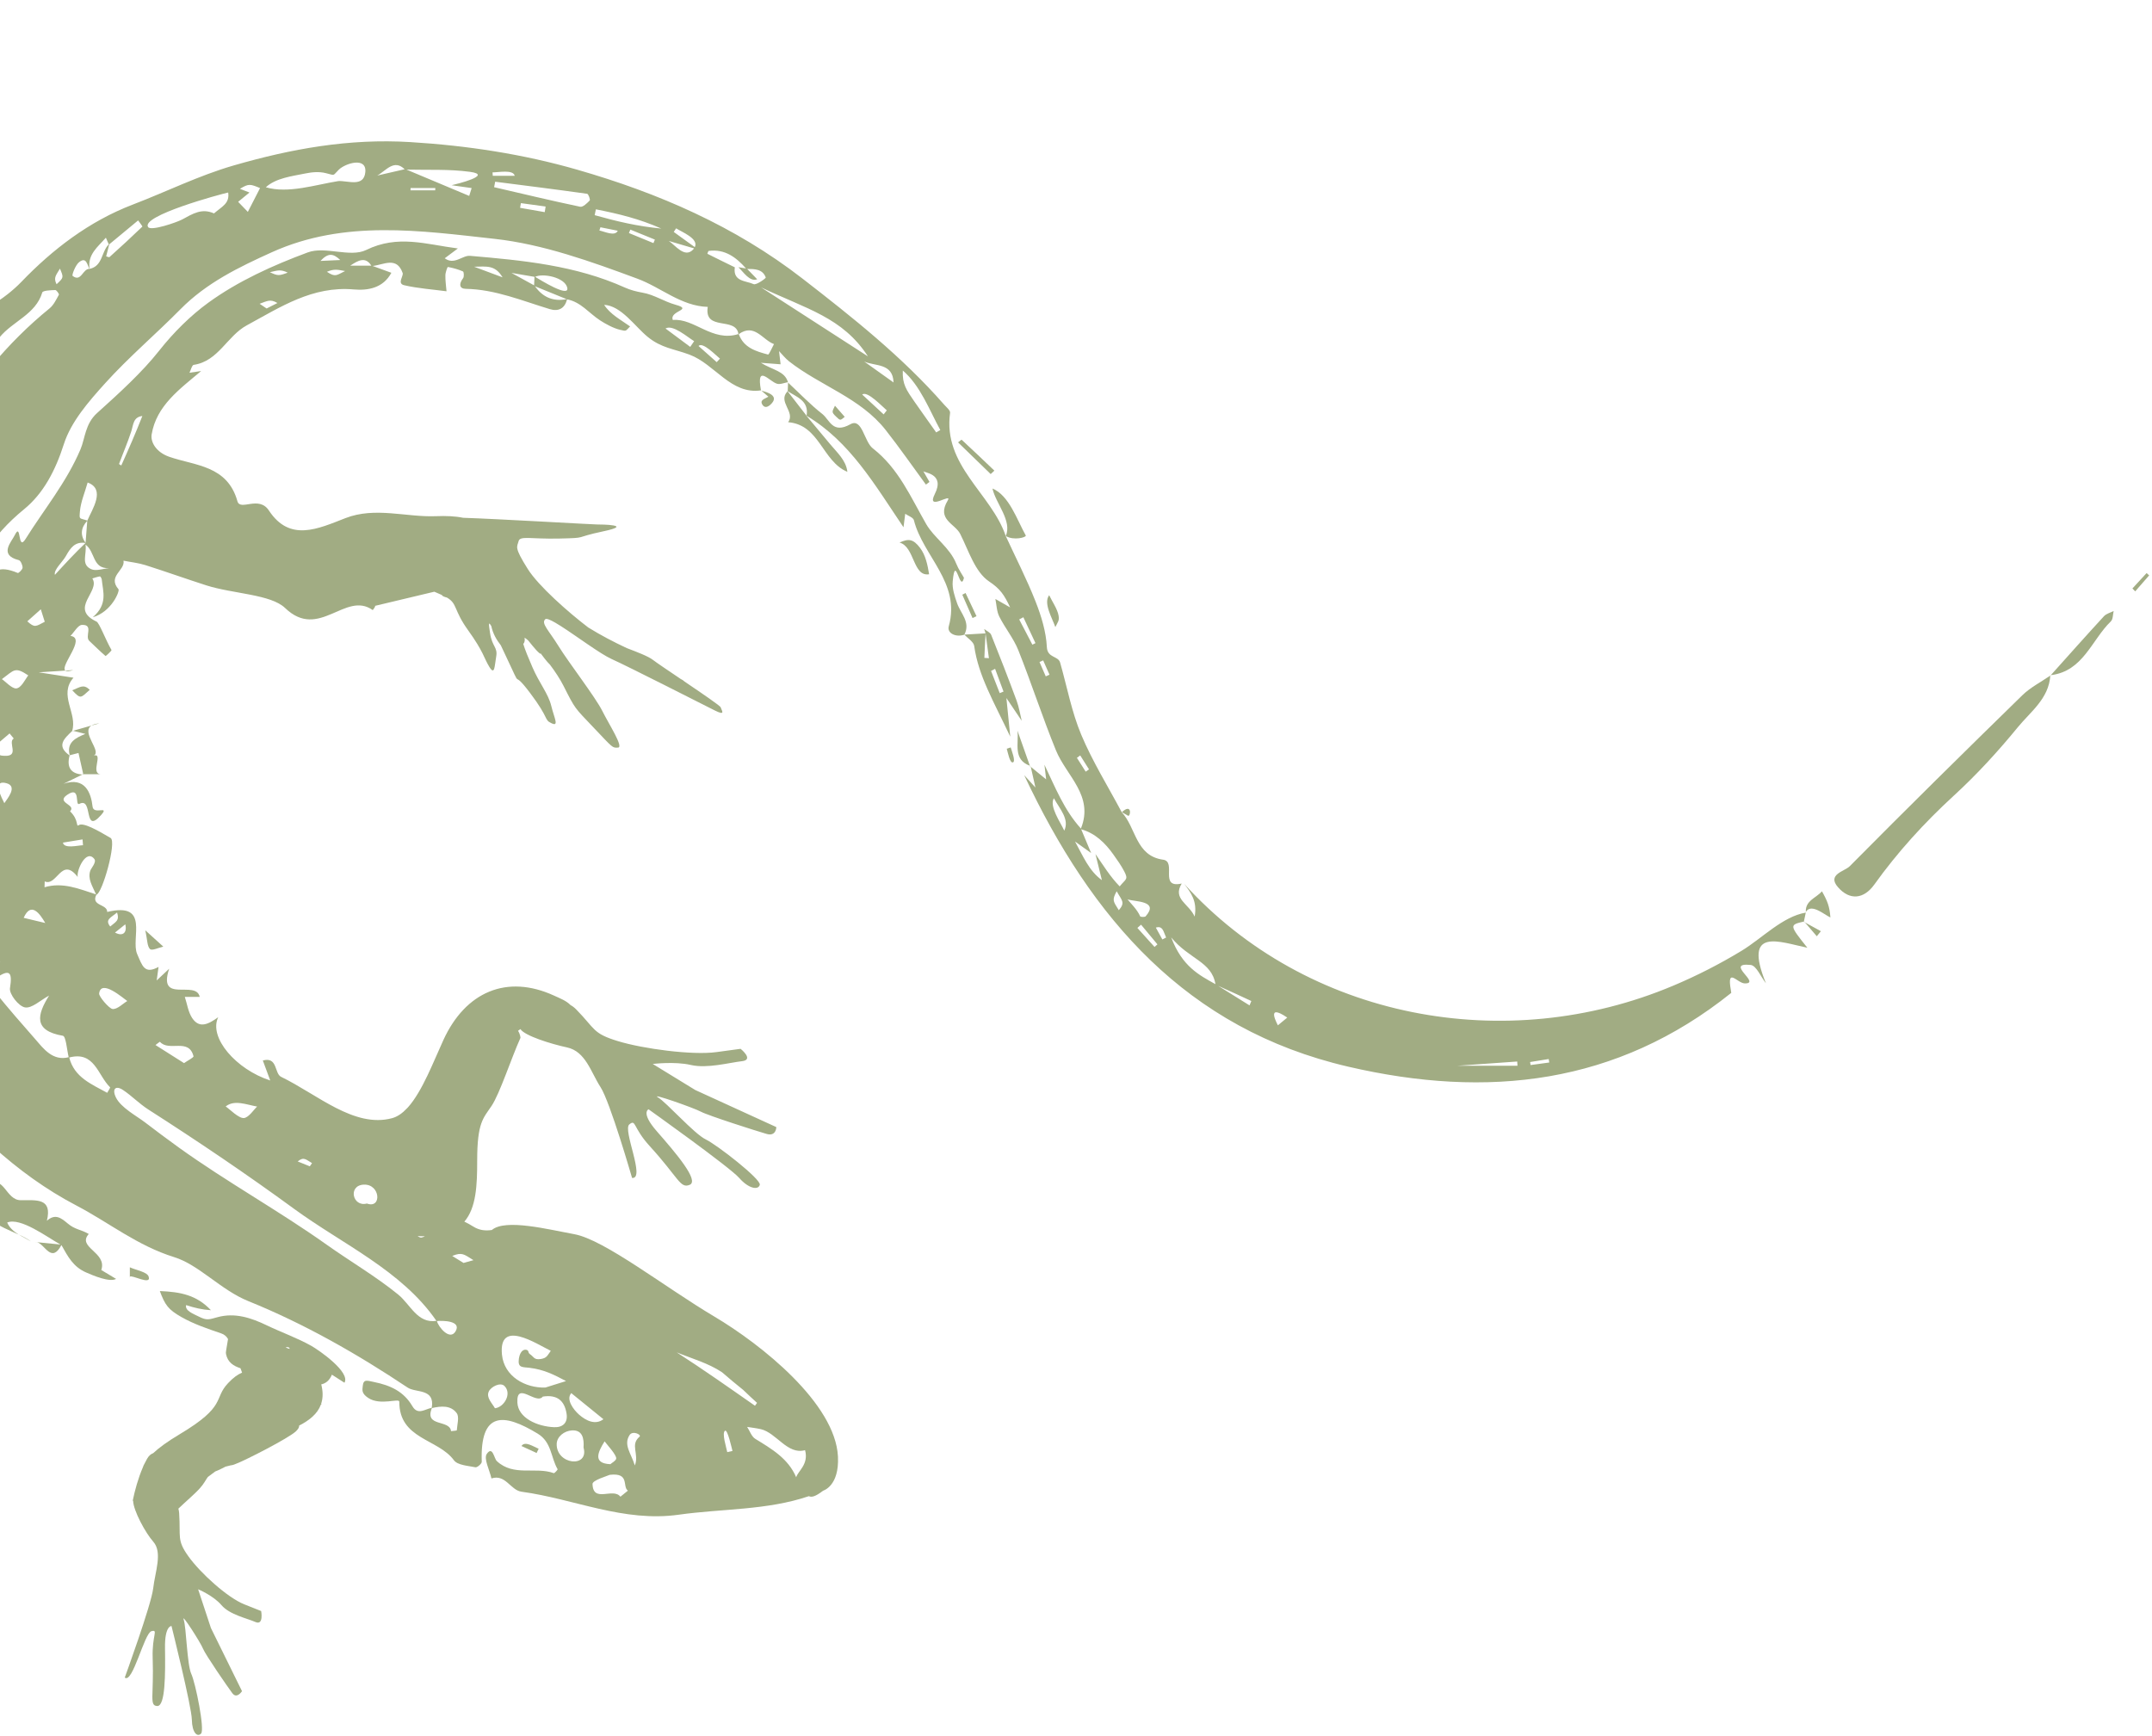 <svg width="590" height="476" viewBox="0 0 590 476" fill="none" xmlns="http://www.w3.org/2000/svg">
<g opacity="0.8">
<path d="M20.098 183.738C20.108 183.738 20.108 183.738 20.098 183.738C19.798 183.758 19.058 183.808 17.898 183.878C18.228 184.118 18.908 184.108 20.098 183.738Z" fill="#899764"/>
<path d="M282.398 210.118C282.448 210.158 282.498 210.198 282.548 210.238C282.528 210.168 282.518 210.098 282.498 210.028L282.398 210.118Z" fill="#899764"/>
<path d="M208.598 107.018C208.588 107.018 208.578 107.018 208.578 107.018C208.578 107.038 208.588 107.048 208.588 107.068L208.598 107.018Z" fill="#899764"/>
<path d="M495.058 250.158C495.058 250.178 495.048 250.208 495.048 250.228C495.068 250.228 495.088 250.218 495.108 250.218L495.058 250.158Z" fill="#899764"/>
<path d="M216.068 104.758C216.038 104.768 216.008 104.768 215.978 104.778C215.988 104.798 215.998 104.818 215.998 104.838L216.068 104.758Z" fill="#899764"/>
<path d="M494.608 252.658C494.578 252.668 494.558 252.668 494.528 252.678C494.518 252.698 494.518 252.728 494.508 252.748L494.608 252.658Z" fill="#899764"/>
<path d="M19.048 207.108C19.048 207.118 19.048 207.128 19.038 207.148C19.078 207.178 19.108 207.198 19.138 207.228L19.048 207.108Z" fill="#899764"/>
<path d="M22.568 212.388C22.668 212.398 22.748 212.418 22.848 212.418L22.748 212.298C22.678 212.328 22.628 212.358 22.568 212.388Z" fill="#899764"/>
<path d="M85.378 369.048C81.518 366.868 77.138 365.328 73.118 363.398C68.828 361.338 64.408 359.868 59.648 361.168C57.308 361.808 56.718 362.138 54.488 360.998C53.138 360.308 50.628 359.428 51.028 357.858C53.368 358.618 55.338 359.098 57.828 359.258C53.898 355.088 49.478 354.238 43.818 354.008C45.248 357.788 46.038 359.038 49.758 361.148C53.178 363.088 56.898 364.338 60.598 365.598C61.558 365.918 62.128 366.478 62.518 367.168C62.038 370.178 61.858 370.748 61.958 371.248C62.428 373.618 64.068 374.558 65.938 375.178L66.368 376.378C65.118 376.898 63.928 377.778 62.538 379.248C58.428 383.588 62.318 385.478 49.208 393.298C45.908 395.268 43.588 396.968 41.988 398.468C41.388 398.678 40.818 399.138 40.328 399.998C40.098 400.408 39.868 400.838 39.648 401.278C39.428 401.658 39.268 402.018 39.158 402.368C37.898 405.278 36.958 408.688 36.388 411.488L36.498 411.518C36.568 414.238 39.898 420.348 42.018 422.728C44.638 425.678 42.508 431.048 41.998 435.538C41.488 440.028 34.208 459.988 34.208 459.988C36.368 461.788 39.548 447.818 41.518 447.278C43.498 446.748 41.648 448.338 41.858 454.588C42.218 465.008 40.858 467.708 43.108 467.788C45.358 467.868 45.338 458.988 45.238 451.828C45.148 445.728 47.018 445.848 47.018 445.848C47.018 445.848 52.538 467.938 52.598 471.518C52.658 475.098 54.098 476.448 55.138 475.328C56.168 474.198 53.618 461.518 52.448 458.988C51.858 457.718 51.518 454.488 51.228 451.328C50.948 448.198 50.718 445.138 50.358 444.098C49.638 442.028 54.998 450.398 55.648 452.048C56.298 453.698 62.448 462.608 63.698 464.278C64.948 465.948 66.348 463.718 66.348 463.718L57.828 446.408L54.318 435.778C54.318 435.778 58.488 437.508 60.718 440.128C62.948 442.748 67.718 443.738 70.038 444.758C72.358 445.768 71.598 441.748 71.598 441.748C71.598 441.748 71.598 441.748 66.968 439.908C62.338 438.068 54.868 431.258 51.648 426.738C48.428 422.218 49.558 421.578 49.118 414.908C49.088 414.458 49.008 414.048 48.908 413.668C50.838 411.798 53.298 409.758 54.878 407.988C56.028 406.688 56.348 405.838 56.988 404.988C57.698 404.468 58.368 403.968 58.988 403.488C59.898 403.168 61.858 402.138 61.858 402.138C64.548 401.438 62.948 402.018 64.548 401.438C67.098 400.518 79.148 394.348 81.128 392.468C81.828 391.798 82.058 391.298 82.008 390.898C84.888 389.428 87.058 387.628 87.968 385.158C88.048 385.118 88.118 385.088 88.198 385.048C88.138 385.018 88.088 384.998 88.028 384.968C88.478 383.648 88.588 382.138 88.248 380.378C88.198 380.108 88.138 379.848 88.078 379.598C89.298 379.328 90.328 378.558 90.998 376.938C92.068 377.628 93.258 378.388 94.438 379.148C96.148 376.248 87.448 370.218 85.378 369.048ZM79.418 369.858C78.928 369.768 78.578 369.608 78.308 369.408C78.948 369.308 79.348 369.418 79.418 369.858Z" fill="#899764"/>
<path d="M562.128 185.128C562.128 185.168 562.118 185.208 562.118 185.248C562.148 185.228 562.168 185.218 562.198 185.198L562.128 185.128Z" fill="#899764"/>
<path d="M513.858 242.558C520.258 233.618 527.578 225.588 535.698 218.138C541.968 212.388 547.778 206.048 553.168 199.458C556.678 195.158 561.718 191.578 562.118 185.248C559.538 187.028 556.648 188.488 554.438 190.648C538.558 206.158 522.748 221.748 507.128 237.518C505.698 238.958 500.808 239.748 503.938 243.308C507.088 246.898 510.948 246.608 513.858 242.558Z" fill="#899764"/>
<path d="M216.068 104.758L215.998 104.838C216.018 104.858 216.038 104.878 216.058 104.898C216.068 104.848 216.068 104.808 216.068 104.758Z" fill="#899764"/>
<path d="M215.848 107.188C215.868 107.218 215.898 107.248 215.918 107.288C215.928 107.278 215.938 107.268 215.948 107.258C218.468 108.898 221.828 109.888 221.138 114.008C233.058 121.118 239.838 132.938 247.708 144.578C247.958 142.598 248.068 141.738 248.178 140.878C248.998 141.458 250.378 141.898 250.558 142.638C253.048 152.528 263.468 159.768 260.118 171.728C259.588 173.628 262.068 174.838 264.398 174.028V174.018C266.148 170.588 263.388 168.238 262.408 165.428C261.738 163.508 261.018 161.388 261.198 159.428C261.928 151.418 263.188 162.858 264.288 158.438C263.818 157.588 262.798 156.128 262.148 154.508C260.368 150.108 256.088 147.448 253.948 143.738C249.668 136.298 246.378 128.458 239.288 122.938C236.888 121.068 236.388 114.518 233.168 116.318C228.238 119.078 227.508 115.138 225.448 113.518C222.118 110.898 219.168 107.798 216.058 104.908C216.028 105.688 215.998 106.458 215.968 107.238L215.848 107.188Z" fill="#899764"/>
<path d="M24.338 338.358C22.228 337.118 20.578 337.188 18.548 335.468C16.638 333.848 15.108 332.768 12.858 334.718C14.378 328.438 10.028 329.118 5.668 329.098C1.558 329.078 1.048 321.938 -3.172 324.938C-6.802 334.288 -0.312 336.008 5.148 338.528C3.808 337.698 2.628 336.728 1.968 335.218C5.628 333.708 12.938 339.248 16.568 341.248C14.428 341.038 12.288 340.828 10.148 340.618C12.348 341.178 14.078 346.538 16.838 341.398C16.838 341.398 16.848 341.398 16.848 341.408C18.648 344.618 20.078 347.358 23.588 348.898C25.498 349.738 30.048 351.678 31.828 350.678C29.898 349.518 27.968 348.358 27.768 348.238C29.458 343.358 21.008 342.068 24.338 338.358Z" fill="#899764"/>
<path d="M5.138 338.518C6.208 339.178 7.378 339.738 8.488 340.398C7.508 339.678 6.348 339.078 5.138 338.518Z" fill="#899764"/>
<path d="M267.088 177.118C268.258 185.388 272.458 192.378 276.978 201.998C276.498 197.168 276.258 194.788 275.918 191.398C277.748 194.118 278.928 195.878 280.118 197.638C279.668 195.808 279.378 193.908 278.728 192.148C276.488 186.088 274.158 180.068 271.748 174.078C271.478 173.398 270.488 172.998 269.828 172.468C269.948 172.868 270.078 173.268 270.198 173.668C268.268 173.778 266.328 173.898 264.398 174.008V174.018C265.338 175.048 266.928 175.978 267.088 177.118ZM272.818 183.388C273.588 185.468 274.358 187.548 275.128 189.628C274.778 189.768 274.438 189.918 274.088 190.058C273.298 188.028 272.508 185.998 271.708 183.968C272.088 183.778 272.458 183.588 272.818 183.388ZM270.208 173.708C270.518 175.968 270.818 178.218 271.128 180.478C270.698 180.448 269.878 180.408 269.878 180.388C269.948 178.158 270.088 175.938 270.208 173.708Z" fill="#899764"/>
<path d="M562.138 185.138C562.128 185.128 562.188 185.198 562.188 185.198C562.208 185.168 562.238 185.148 562.258 185.118C562.218 185.118 562.178 185.128 562.138 185.138Z" fill="#899764"/>
<path d="M578.728 170.368C579.328 169.788 579.258 168.498 579.488 167.538C578.588 167.998 577.478 168.268 576.828 168.968C571.918 174.308 567.098 179.728 562.258 185.128C571.158 184.048 573.428 175.488 578.728 170.368Z" fill="#899764"/>
<path d="M215.928 107.288C213.108 110.148 218.128 112.918 216.088 115.768C224.738 116.488 225.398 126.458 232.318 129.388C231.978 126.248 229.558 124.158 227.558 121.748C225.388 119.128 223.198 116.528 221.018 113.908L221.158 114.018C221.158 114.008 221.158 114.008 221.158 113.998C221.148 113.988 221.138 113.978 221.118 113.978C219.378 111.748 217.658 109.518 215.928 107.288Z" fill="#899764"/>
<path d="M20.008 200.408C19.948 200.398 19.888 200.378 19.838 200.368C19.808 200.398 19.778 200.428 19.738 200.458C19.738 200.468 19.738 200.478 19.728 200.488C19.818 200.458 19.918 200.428 20.008 200.408Z" fill="#899764"/>
<path d="M25.068 198.958C25.798 198.748 26.518 198.548 27.248 198.338C26.238 198.438 25.538 198.658 25.068 198.958Z" fill="#899764"/>
<path d="M22.848 212.418C22.838 212.378 22.828 212.338 22.818 212.298C22.788 212.298 22.768 212.298 22.738 212.298L22.848 212.418Z" fill="#899764"/>
<path d="M19.118 207.088C19.098 207.098 19.078 207.098 19.048 207.108L19.148 207.228C19.128 207.178 19.128 207.138 19.118 207.088Z" fill="#899764"/>
<path d="M19.118 207.088C19.918 206.878 20.718 206.678 21.518 206.468C21.958 208.408 22.388 210.348 22.828 212.288C24.408 212.288 25.988 212.288 27.568 212.288C24.718 212.098 28.398 206.388 25.738 207.178C27.938 205.978 22.138 200.828 25.078 198.948C23.388 199.428 21.708 199.908 20.018 200.388C21.028 200.638 22.058 200.898 23.408 201.238C20.728 202.308 18.178 203.598 19.118 207.088Z" fill="#899764"/>
<path d="M281.238 146.848C278.828 142.548 276.678 135.858 272.098 133.948C272.968 138.028 277.558 142.768 275.748 146.978C277.948 148.278 281.348 147.358 281.238 146.848Z" fill="#899764"/>
<path d="M246.618 148.768C250.808 149.898 250.248 158.218 254.728 157.458C254.318 154.978 253.798 152.258 252.228 150.208C250.398 147.808 249.138 147.618 246.618 148.768Z" fill="#899764"/>
<path d="M495.048 250.138C495.058 250.158 495.108 250.218 495.108 250.218C495.098 250.158 495.108 250.118 495.098 250.058C495.088 250.088 495.068 250.108 495.048 250.138Z" fill="#899764"/>
<path d="M501.828 251.568C501.628 248.568 500.988 247.008 499.508 244.388C497.968 246.218 494.908 246.908 495.098 250.048C496.568 247.608 500.018 250.728 501.828 251.568Z" fill="#899764"/>
<path d="M40.748 350.028C40.318 348.758 37.398 348.318 35.598 347.498C35.598 348.478 35.598 349.458 35.598 350.078C36.078 349.418 41.608 352.598 40.748 350.028Z" fill="#899764"/>
<path d="M35.598 350.378C35.598 350.288 35.598 350.188 35.598 350.078C35.558 350.138 35.538 350.228 35.598 350.378Z" fill="#899764"/>
<path d="M272.618 129.048C269.638 126.208 266.668 123.368 263.648 120.578C263.588 120.528 262.998 121.048 262.658 121.298C265.638 124.198 268.628 127.088 271.608 129.988C271.948 129.668 272.288 129.358 272.618 129.048Z" fill="#899764"/>
<path d="M282.348 209.968C281.208 206.758 280.078 203.548 278.948 200.338C279.368 203.838 277.628 208.248 282.348 209.968Z" fill="#899764"/>
<path d="M282.398 210.128L282.508 210.038C282.448 210.018 282.398 209.988 282.348 209.968C282.358 210.018 282.378 210.078 282.398 210.128Z" fill="#899764"/>
<path d="M290.228 168.818C289.938 167.028 288.428 164.878 287.648 163.208C285.978 165.368 288.498 169.508 289.338 171.948C290.038 170.488 290.458 170.228 290.228 168.818Z" fill="#899764"/>
<path d="M44.768 259.558C43.398 258.318 42.028 257.078 39.828 255.088C40.438 257.788 40.338 259.528 41.148 260.248C41.708 260.748 43.518 259.838 44.768 259.558Z" fill="#899764"/>
<path d="M10.148 340.608C9.998 340.568 9.848 340.558 9.698 340.568C9.848 340.578 9.998 340.598 10.148 340.608Z" fill="#899764"/>
<path d="M148.218 179.318C148.238 179.298 148.268 179.288 148.298 179.278C148.288 179.268 148.278 179.258 148.278 179.248C148.258 179.268 148.218 179.318 148.218 179.318Z" fill="#899764"/>
<path d="M19.808 189.278C22.198 191.818 22.098 191.378 24.608 189.148C22.868 187.478 22.018 188.418 19.808 189.278Z" fill="#899764"/>
<path d="M209.088 111.068C209.718 111.958 210.588 111.548 211.248 110.938C213.808 108.558 210.498 107.588 208.748 107.118C209.398 107.658 210.038 108.218 210.668 108.778C209.808 109.328 208.088 109.648 209.088 111.068Z" fill="#899764"/>
<path d="M208.618 107.008C208.598 107.028 208.588 107.078 208.588 107.078C208.638 107.088 208.698 107.108 208.748 107.118C208.698 107.078 208.658 107.038 208.618 107.008Z" fill="#899764"/>
<path d="M266.628 169.458C266.988 169.288 267.358 169.118 267.718 168.948C266.718 166.828 265.718 164.708 264.718 162.598C264.418 162.758 264.128 162.908 263.828 163.068C264.768 165.198 265.698 167.328 266.628 169.458Z" fill="#899764"/>
<path d="M147.678 397.238C146.218 396.668 143.938 395.028 142.968 396.498C144.348 397.138 145.738 397.778 147.118 398.418C147.308 398.028 147.498 397.638 147.678 397.238Z" fill="#899764"/>
<path d="M229.198 114.218C230.408 115.378 230.358 115.328 231.588 114.298C230.808 113.408 230.038 112.518 228.918 111.248C228.168 112.868 227.858 112.938 229.198 114.218Z" fill="#899764"/>
<path d="M494.608 252.658L494.508 252.748C494.628 252.808 494.738 252.878 494.858 252.938C494.768 252.848 494.688 252.748 494.608 252.658Z" fill="#899764"/>
<path d="M499.218 255.338C497.768 254.538 496.308 253.738 494.858 252.938C495.938 254.198 497.018 255.458 498.098 256.718C498.468 256.258 498.838 255.798 499.218 255.338Z" fill="#899764"/>
<path d="M589.218 157.768C588.988 157.558 588.748 157.348 588.518 157.138C587.218 158.548 585.928 159.948 584.628 161.358C584.888 161.618 585.138 161.888 585.398 162.148C586.678 160.678 587.948 159.218 589.218 157.768Z" fill="#899764"/>
<path d="M276.018 205.308C276.268 206.098 276.838 209.308 277.698 209.048C278.558 208.788 277.308 205.728 277.098 204.938C276.738 205.058 276.378 205.188 276.018 205.308Z" fill="#899764"/>
<path d="M307.578 222.708C308.328 223.138 309.038 223.538 309.318 223.698C310.028 223.768 310.338 220.128 307.578 222.708Z" fill="#899764"/>
<path d="M309.318 223.708C309.508 223.808 309.478 223.788 309.318 223.708V223.708Z" fill="#899764"/>
<path d="M-142.222 36.118C-127.542 50.428 -87.262 59.438 -86.132 63.228C-85.002 67.008 -94.792 65.868 -100.442 66.988C-106.092 68.118 -119.262 68.868 -119.262 68.868C-115.512 74.968 -86.572 70.928 -80.112 71.128C-69.882 71.438 -65.392 82.278 -67.312 91.458C-69.012 99.598 -79.732 115.548 -69.572 118.938C-68.812 119.188 -67.972 119.428 -67.062 119.648C-66.972 120.628 -66.402 121.278 -64.442 121.728C-61.182 122.478 -57.832 122.718 -54.512 122.998C-52.402 123.178 -48.932 122.748 -47.142 124.028C-44.362 126.018 -46.702 131.218 -42.912 132.218C-43.172 132.548 -43.442 132.878 -43.702 133.218C-44.982 131.498 -46.952 128.408 -48.132 127.348C-55.872 137.428 -64.212 148.008 -66.892 160.768C-67.542 163.858 -67.742 166.118 -69.172 168.958C-69.982 170.568 -70.632 171.828 -69.352 173.338C-68.472 174.368 -66.212 174.318 -66.742 176.228C-67.362 178.468 -71.372 177.148 -72.962 177.148C-71.772 177.908 -67.682 179.568 -68.572 181.688C-69.022 182.758 -72.482 182.238 -73.682 183.658C-77.172 187.798 -76.402 193.828 -75.302 198.988C-78.862 202.378 -77.152 204.728 -76.752 206.738C-76.572 207.688 -74.422 208.258 -73.172 208.998C-70.942 204.958 -78.762 204.598 -75.252 199.198C-75.012 200.298 -74.762 201.368 -74.532 202.358C-72.452 200.828 -69.572 199.588 -70.112 195.968C-63.942 197.308 -71.272 208.188 -72.652 211.118L-72.682 211.128C-72.682 211.138 -72.672 211.148 -72.672 211.168C-72.672 211.168 -72.672 211.168 -72.672 211.158C-71.882 212.448 -71.092 213.738 -70.302 215.018C-76.222 216.018 -73.682 219.948 -73.402 223.378C-72.962 228.738 -76.262 234.878 -69.892 238.838C-71.002 248.968 -62.812 256.098 -61.292 265.388C-61.292 265.388 -61.292 265.378 -61.282 265.378C-61.042 270.548 -58.932 275.248 -56.202 279.568C-54.172 282.788 -51.032 289.338 -47.432 290.548C-47.182 286.338 -49.102 283.168 -52.792 281.158C-49.652 279.218 -48.632 281.108 -47.212 283.568C-46.062 285.558 -44.242 287.268 -43.342 289.388C-42.352 291.728 -43.322 293.738 -42.952 296.048C-42.512 298.768 -40.062 301.288 -38.312 303.248C-34.032 308.028 -29.552 312.708 -25.082 317.308C-20.292 322.248 -14.722 327.798 -7.942 329.668C-9.142 325.968 -11.772 324.968 -14.832 322.678C-17.882 320.398 -20.382 317.568 -23.072 314.888C-19.282 311.648 -19.142 317.348 -16.722 317.488C-15.152 314.368 -12.542 312.088 -15.132 307.448C-17.402 303.388 -18.052 308.678 -20.402 307.178C-24.002 304.878 -23.272 301.538 -24.942 299.008C-24.932 299.008 -24.922 299.018 -24.912 299.018C-25.072 295.028 -26.972 293.088 -31.102 293.788C-28.602 286.728 -35.662 285.678 -38.612 282.088C-39.182 281.398 -40.542 282.398 -39.302 283.278C-35.502 285.998 -33.152 289.708 -31.362 293.878C-37.132 292.178 -39.762 286.738 -42.422 282.528C-47.682 274.208 -51.302 264.838 -55.432 255.818C-56.692 253.058 -57.282 249.998 -58.352 247.138C-60.072 242.528 -59.732 240.238 -54.382 243.038C-55.502 241.508 -57.172 240.088 -57.512 238.408C-59.242 229.908 -60.582 221.338 -62.072 212.788C-62.062 212.788 -62.052 212.788 -62.042 212.788C-62.052 212.788 -62.062 212.778 -62.072 212.778C-61.872 212.378 -61.682 211.978 -61.482 211.578C-67.462 208.678 -60.392 205.648 -61.462 202.698L-61.362 202.818C-61.352 202.808 -61.342 202.798 -61.322 202.788C-61.342 202.778 -61.362 202.758 -61.382 202.748C-61.952 200.838 -62.522 198.938 -63.092 197.028C-55.472 200.528 -60.452 187.958 -55.622 185.898C-55.762 184.558 -56.042 181.828 -56.322 179.088C-54.922 179.868 -53.722 184.258 -52.632 181.518C-51.642 179.038 -54.382 177.888 -56.002 176.948V176.938C-52.762 175.768 -53.492 173.358 -53.662 170.658C-53.872 167.458 -53.082 164.188 -52.732 160.948C-49.592 162.778 -52.882 165.268 -52.072 167.318C-51.732 168.188 -51.152 168.968 -49.432 171.958C-52.082 163.598 -45.942 160.818 -44.742 155.988C-44.742 155.968 -44.732 155.948 -44.732 155.918C-42.212 156.898 -42.112 154.768 -41.382 153.298C-40.972 152.478 -40.222 151.818 -39.632 151.088C-39.362 152.068 -38.652 153.188 -38.902 154.008C-41.722 163.098 -48.742 170.318 -49.552 180.528C-50.182 188.528 -55.332 196.688 -54.282 204.188C-52.162 219.258 -53.682 234.468 -48.892 249.648C-42.682 269.338 -32.692 285.598 -18.052 299.508C-12.762 304.528 -7.382 309.448 -1.972 314.348C5.018 320.668 12.578 326.178 20.968 330.568C29.898 335.238 37.608 341.558 47.818 344.728C54.538 346.818 60.588 353.738 68.038 356.748C83.508 363.008 97.938 371.248 111.768 380.478C114.018 381.978 119.308 380.648 118.368 386.028C116.568 386.338 114.568 388.138 113.078 385.608C110.678 381.498 107.008 379.848 102.488 378.938C100.688 378.578 99.628 378.038 99.448 380.098C99.368 381.088 99.018 382.018 100.948 383.308C104.258 385.518 109.488 383.278 109.478 384.348C109.418 394.648 120.128 394.498 124.438 400.388C125.448 401.768 128.288 401.908 130.348 402.328C130.828 402.428 132.098 401.338 132.078 400.828C131.598 386.988 137.978 387.368 147.438 393.118C151.268 395.448 150.998 399.658 152.878 402.858C152.948 402.978 152.028 404.008 151.818 403.938C146.808 402.108 140.838 404.948 136.208 400.628C135.458 399.928 135.078 396.368 133.468 398.648C132.548 399.948 134.228 403.078 134.738 405.388C138.598 404.128 139.958 408.618 142.988 409.028C157.368 410.978 170.948 417.478 186.118 415.328C198.018 413.648 210.248 414.158 221.768 410.248C222.528 410.638 223.598 410.338 225.688 408.738C225.688 408.738 230.128 407.508 229.738 399.408C229.018 384.798 208.718 368.648 195.858 361.008C182.308 352.968 165.738 339.928 157.458 338.418C150.278 337.108 138.568 334.108 134.848 337.268C133.158 337.508 131.448 337.408 129.698 336.288C128.928 335.798 128.128 335.378 127.308 334.978C130.578 331.168 130.828 324.978 130.828 318.188C130.828 307.738 132.518 306.608 134.778 303.228C137.038 299.838 140.138 290.238 142.688 284.588C142.688 284.588 142.708 283.718 142.028 282.648C142.238 282.478 142.458 282.318 142.688 282.178C143.798 283.998 151.138 286.278 155.448 287.198C160.578 288.308 161.988 293.998 164.638 298.078C167.288 302.158 173.288 322.988 173.288 322.988C177.048 323.368 170.648 309.808 172.538 308.308C174.418 306.798 173.438 309.138 178.188 314.328C186.098 322.988 186.468 325.998 189.108 324.868C191.748 323.738 185.348 316.208 180.068 310.188C175.578 305.058 177.808 304.168 177.808 304.168C177.808 304.168 200.018 319.978 202.658 322.988C205.298 325.998 207.928 326.378 208.308 324.868C208.688 323.358 196.638 313.948 193.488 312.428C191.908 311.668 189.188 309.108 186.588 306.568C184.008 304.058 181.548 301.578 180.388 300.898C178.068 299.518 190.238 303.778 192.168 304.828C194.098 305.878 207.558 310.178 210.198 310.928C212.838 311.678 212.838 309.048 212.838 309.048L190.628 298.888L178.958 291.738C178.958 291.738 184.978 290.988 189.418 292.018C193.848 293.058 200.038 291.358 203.428 290.978C206.818 290.598 203.048 287.588 203.048 287.588C203.048 287.588 203.048 287.588 196.408 288.488C189.768 289.388 176.318 287.588 169.378 285.468C162.438 283.348 163.278 282.198 157.968 276.778C157.468 276.268 156.948 275.878 156.408 275.588C155.298 274.408 153.388 273.678 151.948 273.018C138.878 267.008 127.588 272.068 121.588 285.118C118.848 291.068 115.808 299.208 111.848 303.628C111.758 303.718 111.678 303.808 111.598 303.888C110.338 305.228 108.988 306.198 107.518 306.598C97.108 309.408 87.028 300.088 77.068 295.268C75.188 294.358 76.168 289.668 72.058 290.788C72.758 292.668 73.448 294.548 74.088 296.268C64.708 293.248 57.128 284.458 59.828 278.918C57.268 280.738 54.698 282.218 52.668 279.118C51.588 277.468 51.308 275.288 50.668 273.348C51.998 273.348 53.338 273.348 54.758 273.348C53.748 268.568 43.158 275.388 46.378 265.628C44.888 267.028 43.928 267.928 42.958 268.838C43.118 267.648 43.288 266.458 43.468 265.128C39.568 267.258 39.018 264.788 37.618 261.628C35.728 257.358 41.288 247.218 29.388 250.058C29.448 247.838 24.848 248.468 26.418 245.328C26.418 245.328 26.418 245.328 26.418 245.338C28.048 245.008 32.058 230.788 30.318 229.768C26.848 227.718 22.708 225.348 21.538 226.298C20.758 226.738 21.678 224.848 19.208 222.468C21.038 220.598 15.218 220.148 18.398 217.958C22.278 215.288 20.418 221.118 21.768 220.418C25.618 218.428 22.768 229.088 27.718 223.478C30.168 220.698 25.648 223.558 25.378 221.168C24.968 217.398 23.318 212.938 17.418 214.908C19.148 214.068 20.878 213.218 22.598 212.378C19.318 212.138 18.258 210.308 19.078 207.138C15.318 204.508 17.648 202.488 19.778 200.448C21.318 195.648 15.948 190.548 20.148 185.828C18.428 185.558 16.438 185.248 10.598 184.348C13.848 184.138 16.298 183.978 17.938 183.878C16.278 182.668 23.788 174.928 19.318 174.368C20.368 173.308 21.378 171.388 22.468 171.348C25.788 171.228 23.148 174.498 24.488 175.738C25.978 177.118 27.398 178.578 28.948 179.888C28.998 179.928 30.678 178.408 30.568 178.228C29.018 175.598 27.248 170.818 26.478 170.448C18.778 166.818 27.638 162.178 25.318 158.608C26.008 158.408 26.698 158.148 27.398 158.048C27.528 158.028 27.868 158.578 27.898 158.888C28.218 162.198 29.638 165.648 25.428 169.258C30.658 167.738 32.878 162.018 32.488 161.568C29.388 157.988 34.378 156.378 33.858 153.738C35.868 154.138 37.928 154.348 39.868 154.958C45.448 156.728 50.968 158.708 56.538 160.498C63.848 162.838 74.248 162.938 78.168 166.718C87.478 175.688 94.688 161.928 102.198 167.288C102.428 166.898 102.908 166.458 102.848 166.118L119.078 162.248C119.628 162.468 120.298 162.758 121.118 163.138C121.338 163.528 121.938 163.698 122.528 163.848C125.468 165.568 124.278 167.168 128.318 172.788C132.648 178.808 132.648 180.408 134.158 182.858C135.668 185.308 135.568 182.668 136.038 180.038C136.508 177.408 134.908 177.398 134.348 173.548C134.018 171.308 133.818 170.158 134.698 171.678C135.128 173.698 136.088 175.398 137.308 176.948C137.718 177.808 138.168 178.768 138.678 179.858C143.758 190.678 139.718 182.588 145.268 189.928C150.818 197.268 149.028 197.268 151.198 198.308C153.358 199.348 151.948 196.898 151.138 193.558C150.328 190.218 147.898 187.388 146.018 183.058C144.898 180.488 143.918 178.118 143.458 176.558C143.868 176.158 143.928 175.548 143.818 174.848C144.068 174.998 144.408 175.258 144.808 175.608C146.448 177.658 147.858 179.328 148.298 179.288L148.178 179.058C148.248 179.128 148.308 179.208 148.378 179.288C148.368 179.298 148.358 179.298 148.348 179.308C148.708 179.748 149.728 181.238 150.788 182.268C152.178 184.108 153.498 186.108 154.488 188.048C157.778 194.538 157.408 193.888 162.768 199.528C168.128 205.168 167.848 205.078 169.448 204.988C171.048 204.898 166.998 198.678 165.118 194.918C163.238 191.158 155.898 181.648 153.168 177.228C150.438 172.808 148.278 170.918 149.498 169.788C149.808 169.508 150.828 169.928 152.248 170.748C152.738 171.068 153.238 171.368 153.738 171.658C158.098 174.438 164.588 179.318 167.668 180.698C172.278 182.768 192.798 193.218 195.968 194.808C199.138 196.398 197.788 194.728 197.598 193.968C197.498 193.548 192.528 190.168 187.728 186.918C187.368 186.598 186.998 186.328 186.648 186.188C183.208 183.868 180.038 181.738 179.058 180.978C177.698 179.928 174.808 178.848 171.838 177.708C168.178 175.998 164.628 174.138 161.268 172.048C155.818 167.898 147.658 160.708 144.708 156.038C140.848 149.918 141.788 150.018 142.168 148.418C142.548 146.818 145.458 147.858 153.458 147.668C161.458 147.478 156.938 147.478 165.408 145.688C173.878 143.898 164.938 143.808 163.618 143.808C162.428 143.808 136.338 142.278 126.968 141.978C124.868 141.538 122.388 141.418 119.458 141.538C111.358 141.858 102.848 138.898 94.688 142.078C87.138 145.018 79.448 148.678 73.728 139.988C70.948 135.758 65.878 140.238 65.088 137.428C62.318 127.558 53.418 127.708 46.388 125.248C42.808 123.998 41.228 121.218 41.578 119.118C42.888 111.228 49.258 106.708 55.148 101.738C53.878 101.928 52.908 102.068 51.948 102.208C52.328 101.458 52.618 100.118 53.098 100.048C59.898 99.038 62.228 92.148 67.678 89.198C76.948 84.168 85.678 78.358 97.028 79.368C100.888 79.708 105.068 78.978 107.298 74.798C105.588 74.178 103.878 73.548 102.168 72.928C105.178 72.608 108.768 70.238 110.398 74.868C110.678 75.668 108.798 77.738 110.808 78.208C114.598 79.088 118.538 79.348 122.418 79.868C122.298 78.408 122.078 76.938 122.108 75.478C122.118 74.678 122.678 73.188 122.768 73.198C124.188 73.468 125.608 73.838 126.928 74.428C127.188 74.538 127.278 75.868 126.968 76.278C125.778 77.828 125.888 79.168 127.688 79.198C135.828 79.348 143.178 82.488 150.758 84.768C153.088 85.468 154.838 84.618 155.458 82.078H155.468C159.278 82.808 161.458 85.868 164.538 87.858C166.048 88.838 168.228 90.028 170.018 90.438C171.808 90.848 171.428 90.838 172.748 89.508C170.278 87.738 167.278 86.178 165.638 83.588C170.318 83.838 174.038 89.478 177.558 92.358C181.348 95.458 184.718 95.628 189.048 97.248C195.988 99.838 200.378 108.248 208.628 107.038C207.278 99.638 210.908 104.598 213.018 105.218C213.898 105.478 215.008 104.978 216.028 104.788C215.128 101.728 212.018 101.558 208.598 99.478C211.388 99.688 212.868 99.798 214.008 99.888C213.868 98.688 213.728 97.478 213.588 96.278C214.498 97.218 215.308 98.278 216.328 99.078C224.858 105.778 235.858 109.058 242.818 117.908C246.648 122.778 250.188 127.878 253.858 132.878C254.178 132.638 254.508 132.398 254.828 132.148C253.818 130.388 252.808 128.628 253.098 129.138C253.128 129.678 259.198 129.718 256.288 135.468C253.788 140.418 261.238 134.898 259.828 137.238C256.678 142.448 261.828 143.568 263.248 146.388C265.568 150.998 267.328 156.858 271.168 159.428C274.208 161.458 275.298 163.058 276.948 166.558C274.848 165.358 273.878 164.798 272.898 164.238C273.228 165.848 273.248 167.618 273.958 169.038C275.538 172.198 277.878 175.018 279.178 178.268C282.798 187.358 285.808 196.688 289.498 205.738C292.348 212.738 299.988 218.158 296.348 227.188C291.728 222.098 289.258 215.778 286.348 209.688C286.508 211.028 286.658 212.368 286.818 213.708C285.408 212.558 284.008 211.408 282.598 210.258C282.948 211.798 283.298 213.378 283.878 215.938C282.338 214.238 281.568 213.398 280.798 212.548C299.168 251.688 325.208 282.158 369.618 292.478C407.828 301.358 443.278 297.388 474.648 272.248C474.568 271.658 474.558 271.538 474.528 271.418C473.408 265.068 476.298 269.608 478.348 269.648C483.068 269.738 472.578 263.838 479.968 264.588C481.518 264.748 482.768 267.868 484.158 269.618C477.758 254.018 487.918 258.318 495.508 259.868C490.568 253.668 490.538 253.618 494.558 252.688C494.728 251.868 494.908 251.058 495.078 250.238C488.738 251.298 483.048 257.328 477.478 260.708C471.488 264.338 465.238 267.538 458.778 270.258C412.888 289.628 358.328 279.528 324.648 242.338C326.448 244.708 328.308 247.058 327.528 251.328C325.968 247.778 321.398 246.528 323.978 242.268C317.668 243.678 322.698 236.248 318.878 235.728C311.268 234.688 311.488 226.828 307.478 222.648L307.498 222.678C307.528 222.708 307.568 222.758 307.568 222.758C307.578 222.748 307.588 222.738 307.608 222.728C307.578 222.718 307.558 222.698 307.528 222.688C303.778 215.638 299.518 208.798 296.438 201.468C293.798 195.168 292.538 188.298 290.648 181.678C290.108 179.788 287.158 180.468 287.008 177.418C286.798 173.218 285.488 168.938 283.928 164.968C281.528 158.858 278.508 152.988 275.758 147.018C275.758 147.008 275.768 146.998 275.768 146.988C275.758 146.988 275.748 146.978 275.748 146.978C275.748 146.978 275.748 146.978 275.748 146.988C271.748 135.248 258.478 127.698 260.478 113.198C260.568 112.528 259.468 111.648 258.838 110.938C247.328 97.798 233.778 87.058 219.998 76.378C201.418 61.978 180.478 52.928 158.288 46.538C143.388 42.248 128.118 39.918 112.458 38.958C95.678 37.938 79.918 40.788 64.068 45.368C54.498 48.138 45.658 52.558 36.448 56.078C24.378 60.688 14.318 68.488 5.898 77.248C-3.402 86.918 -21.322 93.508 -34.582 89.988C-34.822 89.628 -35.002 89.518 -35.072 89.848C-35.192 89.808 -35.322 89.778 -35.452 89.738C-37.782 88.888 -39.672 86.318 -42.162 86.098C-45.982 78.988 -45.322 69.308 -44.862 62.588C-43.142 59.858 -43.882 57.098 -44.802 54.648C-45.092 45.668 -43.022 20.928 -45.822 19.178C-48.832 17.298 -47.332 25.958 -48.832 35.738C-49.852 42.368 -50.902 52.248 -54.492 54.688C-55.992 54.688 -57.672 54.428 -59.572 53.838C-60.212 53.338 -60.902 52.718 -61.632 51.928C-70.672 42.138 -91.752 31.218 -91.752 31.218C-113.592 9.008 -122.242 -0.032 -123.372 0.348C-124.502 0.728 -97.392 33.858 -95.512 36.108C-93.632 38.368 -78.592 49.348 -80.832 51.918C-83.072 54.488 -84.972 52.668 -91.752 51.168C-97.462 49.898 -104.732 48.048 -110.042 47.278C-110.212 47.208 -110.372 47.138 -110.542 47.068C-111.192 46.798 -112.042 46.988 -112.792 46.958C-118.092 46.588 -148.922 29.588 -142.222 36.118ZM-29.812 297.388C-28.212 297.928 -26.622 298.468 -25.022 299.008C-25.182 299.658 -25.342 300.308 -25.512 300.958C-27.172 300.098 -30.292 299.408 -29.812 297.388ZM-60.352 258.878C-58.002 258.218 -57.982 261.488 -58.022 263.328C-58.102 266.508 -52.752 267.738 -55.172 271.628C-57.212 269.548 -59.242 267.458 -61.282 265.368C-60.782 264.588 -59.902 263.818 -59.892 263.038C-59.872 261.578 -63.292 259.698 -60.352 258.878ZM-69.832 238.878C-69.822 238.888 -69.812 238.888 -69.802 238.898C-70.142 237.318 -69.962 233.928 -67.522 235.588C-65.882 236.708 -66.342 242.408 -66.222 244.078C-67.372 242.278 -68.512 240.558 -69.832 238.878ZM-62.542 169.018C-63.492 172.098 -64.822 172.348 -67.792 171.868C-65.082 167.688 -63.542 165.298 -61.992 162.908C-61.262 165.068 -61.842 166.758 -62.542 169.018ZM-56.062 176.788C-56.282 175.468 -56.502 174.158 -56.722 172.838C-54.962 173.238 -55.782 175.158 -56.062 176.788ZM135.698 386.138C134.928 384.768 133.248 383.238 133.998 381.568C134.578 380.268 137.168 378.898 138.318 380.048C140.428 382.188 138.148 385.898 135.698 386.138ZM165.758 395.218C166.308 396.008 169.128 399.008 168.938 399.958C168.818 400.578 167.778 401.078 167.348 401.478C162.438 401.288 163.928 398.138 165.758 395.218ZM158.718 387.858C157.248 386.548 155.088 383.708 156.628 381.998C159.728 384.508 162.578 386.828 165.438 389.148C163.268 390.798 160.708 389.628 158.718 387.858ZM137.618 371.418C136.668 361.538 147.038 368.468 151.008 370.398C150.038 371.688 149.958 372.388 148.218 372.648C146.358 372.928 146.378 372.018 145.288 371.308C144.658 370.898 145.118 370.158 144.108 370.098C142.908 370.028 142.388 371.618 142.258 372.518C141.888 375.158 143.238 374.808 145.168 375.048C149.098 375.538 151.738 376.858 155.188 378.688C153.298 379.278 151.408 379.868 149.518 380.468C144.018 380.638 138.198 377.438 137.618 371.418ZM141.848 384.608C141.538 378.538 146.968 385.318 148.818 382.948C152.768 382.328 154.758 384.078 155.328 387.588C155.748 390.168 154.248 391.438 151.918 391.338C147.208 391.138 142.058 388.768 141.848 384.608ZM152.628 395.868C152.698 393.928 154.678 392.348 156.788 392.218C159.738 392.038 160.158 394.498 159.988 396.918C161.568 402.628 152.428 401.628 152.628 395.868ZM170.098 410.398C168.078 407.788 162.608 412.248 162.448 406.908C162.418 405.878 166.488 404.728 167.158 404.398C172.768 403.748 170.538 407.608 172.148 408.738C171.458 409.288 170.778 409.838 170.098 410.398ZM175.338 393.948C172.678 396.158 175.298 398.678 174.048 401.828C173.018 398.478 170.878 396.188 172.598 393.508C173.478 392.148 175.968 393.428 175.338 393.948ZM185.528 370.818C189.718 372.548 194.148 373.738 197.958 376.278C199.848 377.928 201.808 379.548 203.758 381.118C205.018 382.308 206.268 383.518 207.558 384.668C207.368 384.928 207.178 385.188 206.988 385.458C199.888 380.498 192.808 375.508 185.528 370.818ZM199.388 398.178C199.158 396.968 197.838 392.908 198.778 392.308C199.478 391.868 200.598 397.038 200.818 397.858C200.348 397.968 199.868 398.068 199.388 398.178ZM207.078 394.538C206.048 393.908 205.568 392.378 204.838 391.258C206.088 391.458 207.348 391.598 208.588 391.878C212.848 392.848 215.908 399.018 220.718 397.628C221.788 401.568 218.718 403.378 218.288 405.078C216.128 399.958 211.608 397.308 207.078 394.538ZM424.598 290.388C424.648 290.708 424.698 291.018 424.748 291.338C423.038 291.568 421.328 291.808 419.628 292.038C419.588 291.758 419.538 291.478 419.498 291.208C421.188 290.928 422.888 290.658 424.598 290.388ZM415.968 291.068C415.988 291.458 416.018 291.848 416.038 292.238C410.298 292.238 404.558 292.238 399.398 292.238C404.528 291.878 410.248 291.468 415.968 291.068ZM352.918 279.018C351.758 279.978 350.598 280.928 350.348 281.148C350.418 281.148 346.688 274.788 352.918 279.018ZM342.578 275.678C339.708 273.888 336.828 272.098 333.958 270.308C337.008 271.678 340.048 273.058 343.068 274.478C343.088 274.488 342.748 275.268 342.578 275.678ZM333.228 269.858C328.758 267.358 324.108 265.028 321.098 257.028C325.968 263.018 332.208 263.628 333.228 269.858ZM291.788 227.768C290.778 225.538 287.588 221.058 288.938 218.878C290.528 221.818 293.268 224.598 291.788 227.768ZM306.738 249.578C305.238 247.138 304.778 246.898 306.148 244.378C307.518 246.858 308.618 247.428 306.738 249.578ZM316.528 259.648C314.958 257.908 313.398 256.178 311.828 254.438C312.168 254.138 312.498 253.838 312.838 253.548C314.338 255.348 315.828 257.148 317.328 258.948C317.058 259.188 316.788 259.418 316.528 259.648ZM319.708 257.068C319.368 257.248 319.028 257.418 318.678 257.598C318.078 256.518 317.488 255.438 316.888 254.348C318.828 253.768 318.928 255.388 319.708 257.068ZM314.098 251.248C313.868 251.508 312.688 251.458 312.598 251.258C311.748 249.328 309.938 247.638 309.128 246.608C311.178 247.298 317.908 246.938 314.098 251.248ZM305.248 234.308C306.288 235.768 307.398 237.328 308.228 238.928C309.418 241.218 308.638 240.978 306.978 243.048C304.378 240.398 302.448 237.228 300.338 234.178C301.218 237.768 301.658 239.558 302.098 241.338C298.478 238.708 296.888 234.618 294.728 230.738C295.938 231.598 297.138 232.458 299.148 233.898C298.028 231.228 297.228 229.298 296.418 227.388C300.248 228.458 302.998 231.138 305.248 234.308ZM296.158 207.138C296.958 208.408 297.758 209.688 298.568 210.958C298.268 211.168 297.958 211.378 297.658 211.588C296.858 210.328 296.058 209.068 295.248 207.798C295.548 207.578 295.848 207.358 296.158 207.138ZM285.998 181.078C286.578 182.388 287.158 183.688 287.738 184.998C287.398 185.148 287.048 185.298 286.708 185.458C286.138 184.148 285.568 182.838 284.998 181.528C285.338 181.378 285.668 181.228 285.998 181.078ZM280.568 169.248C281.678 171.618 282.778 173.978 283.888 176.348C283.608 176.488 283.318 176.628 283.038 176.768C281.838 174.458 280.628 172.158 279.428 169.848C279.808 169.648 280.188 169.448 280.568 169.248ZM-32.382 138.738C-32.282 140.618 -31.062 143.178 -34.832 142.708C-34.022 141.388 -33.202 140.058 -32.382 138.738ZM-34.902 142.798C-33.632 145.048 -35.282 146.638 -37.442 145.518C-36.592 144.608 -35.742 143.698 -34.902 142.798ZM-39.092 122.368C-38.082 123.348 -35.732 124.878 -35.222 126.188C-34.702 127.528 -35.072 127.418 -36.032 128.968C-37.142 127.318 -40.312 124.208 -39.092 122.368ZM-50.712 145.368C-52.342 141.948 -52.422 142.128 -50.052 138.908C-48.652 141.568 -49.662 142.668 -50.712 145.368ZM-47.382 152.668C-48.882 150.718 -47.982 149.758 -47.202 147.478C-46.342 149.958 -45.932 150.248 -47.382 152.668ZM-44.662 155.498C-44.362 154.088 -44.062 152.688 -43.752 151.278C-43.442 151.368 -43.132 151.468 -42.812 151.558C-43.432 152.868 -44.052 154.178 -44.662 155.498ZM-42.422 125.228C-40.452 127.488 -39.052 128.198 -39.622 131.108C-40.932 129.388 -43.592 127.268 -42.422 125.228ZM-39.532 144.588C-40.382 142.638 -39.522 141.858 -38.562 139.998C-37.942 142.358 -38.062 142.478 -39.532 144.588ZM-37.402 208.468C-40.822 207.778 -38.332 200.118 -37.172 198.588C-36.542 199.718 -33.462 209.258 -37.402 208.468ZM-35.852 239.848C-36.122 240.388 -36.262 240.668 -36.312 240.768C-36.252 240.638 -36.062 240.258 -35.852 239.848ZM-36.312 240.758C-36.342 240.818 -36.342 240.818 -36.312 240.758V240.758ZM-35.232 246.448C-37.942 246.138 -36.232 241.038 -35.852 239.838C-35.822 239.778 -35.792 239.718 -35.762 239.658C-35.272 240.518 -31.192 246.908 -35.232 246.448ZM-32.192 179.058C-33.232 177.328 -34.372 176.238 -34.152 175.638C-33.572 174.038 -32.412 172.648 -31.492 171.178C-30.902 171.648 -29.732 172.278 -29.812 172.558C-30.342 174.448 -31.132 176.278 -32.192 179.058ZM-26.492 273.408C-27.612 274.328 -28.362 272.538 -28.262 271.128C-28.022 267.458 -26.972 264.488 -21.682 264.298C-21.372 264.578 -19.882 265.848 -19.922 265.898C-21.992 268.518 -23.952 271.328 -26.492 273.408ZM-14.692 176.958C-14.132 176.138 -13.232 175.788 -12.492 175.178C-11.622 174.458 -10.892 173.098 -9.992 172.528C-6.552 170.318 -8.122 175.228 -8.342 176.878C-8.702 179.628 -7.992 181.138 -9.502 183.718C-10.812 185.958 -12.492 187.848 -10.572 190.378C-14.822 192.708 -14.012 198.858 -17.032 202.288C-14.792 203.358 -19.232 208.708 -14.982 207.718C-15.652 214.328 -15.952 220.868 -17.962 227.208C-24.862 224.968 -19.722 207.238 -18.762 202.168C-17.892 197.548 -16.622 193.008 -15.942 188.348C-15.462 185.028 -16.632 179.778 -14.692 176.958ZM-12.182 285.978C-14.432 281.788 -19.442 282.848 -22.642 280.468C-20.202 277.928 -18.132 274.768 -15.202 273.088C-13.342 272.028 -14.152 275.078 -13.442 276.618C-17.582 280.178 -11.572 282.568 -12.182 285.978ZM9.788 285.078C2.338 276.598 -5.182 267.968 -11.122 258.428C-15.522 251.358 -18.942 243.278 -19.712 234.628C-19.822 233.398 -18.812 231.928 -17.962 230.868C-17.752 230.608 -15.902 231.238 -15.182 231.878C-12.882 233.898 -16.392 233.658 -16.232 233.818C-12.872 237.348 -16.392 244.278 -10.002 246.438C-9.452 246.618 -9.712 250.578 -9.642 250.578C-4.352 250.448 -7.002 251.158 -9.182 252.828C-11.932 254.928 -7.772 254.168 -7.792 255.318C-2.882 254.608 -6.832 266.218 0.098 263.688C-1.162 264.598 -2.272 266.078 -1.002 268.098C2.598 265.698 3.458 266.428 2.738 270.948C2.478 272.568 5.128 275.938 6.848 276.228C8.738 276.558 11.078 274.258 13.458 272.988C10.188 278.208 9.048 282.608 17.238 284.008C18.078 284.148 18.328 287.778 18.828 289.888C14.418 291.038 11.818 287.398 9.788 285.078ZM-1.472 259.968C-0.232 260.448 -1.652 262.268 -1.962 262.908C-2.382 262.348 -3.892 259.048 -1.472 259.968ZM2.628 201.108C3.008 201.568 3.388 202.028 3.768 202.488C2.018 203.588 5.508 207.438 1.248 207.248C-0.132 207.188 -1.362 207.128 -0.572 203.838C-0.112 203.438 1.258 202.278 2.628 201.108ZM0.518 186.218C3.928 183.718 4.038 182.728 7.748 185.188C6.958 186.178 5.818 188.738 4.388 188.768C3.198 188.788 1.428 186.808 0.518 186.218ZM1.188 220.228C0.708 219.278 -2.402 213.548 1.818 214.768C4.908 215.658 1.988 219.018 1.188 220.228ZM125.238 392.188C125.228 392.298 124.208 392.348 123.658 392.418C123.328 389.148 116.258 391.398 118.408 386.098C120.908 385.518 123.588 385.278 125.208 387.478C125.968 388.508 125.348 390.588 125.238 392.188ZM116.488 338.968C116.278 339.108 115.988 339.238 115.588 339.328C115.288 339.398 114.918 339.228 114.498 338.928C115.078 338.978 115.738 338.998 116.488 338.968ZM124.908 365.038C123.358 367.718 120.188 363.888 119.788 362.228C121.378 362.088 126.598 362.118 124.908 365.038ZM129.808 345.538C129.108 345.738 128.398 345.928 127.078 346.298C126.208 345.758 125.098 345.068 123.988 344.378C126.698 343.258 127.218 343.948 129.808 345.538ZM99.678 324.828C104.308 324.568 104.748 331.538 100.598 330.008C96.668 331.048 95.338 325.078 99.678 324.828ZM85.548 318.928C85.348 319.218 85.138 319.508 84.938 319.808C83.828 319.358 82.718 318.918 81.618 318.468C83.278 317.118 83.808 317.898 85.548 318.928ZM70.498 303.418C69.598 304.228 68.198 306.448 66.868 306.568C65.438 306.688 62.988 304.138 61.878 303.388C64.288 301.458 67.578 302.918 70.498 303.418ZM43.848 285.658C46.328 288.488 51.738 284.498 53.048 289.608C53.148 289.978 51.418 290.818 50.458 291.508C47.588 289.688 45.108 288.118 42.628 286.548C43.048 286.238 43.818 285.618 43.848 285.658ZM40.728 304.268C54.358 312.998 67.648 321.968 80.718 331.528C93.908 341.168 110.138 348.368 119.648 362.178C114.428 362.968 112.558 357.718 109.148 354.948C103.058 349.988 95.988 345.858 89.568 341.298C76.368 331.928 62.178 324.098 49.048 314.668C45.928 312.428 42.848 310.108 39.788 307.778C37.428 305.978 33.188 303.738 31.808 300.978C30.618 298.588 31.698 297.498 33.768 298.908C36.188 300.528 38.148 302.618 40.728 304.268ZM34.348 253.448C34.898 255.718 33.698 256.878 31.528 255.708C32.158 255.208 32.778 254.708 34.348 253.448ZM32.098 250.208C32.798 252.398 31.898 252.638 30.218 254.048C28.688 252.148 30.388 251.648 32.098 250.208ZM34.898 274.478C33.858 275.058 32.098 276.868 30.818 276.658C29.868 276.498 27.068 273.228 27.178 272.408C27.708 268.328 33.798 273.748 34.898 274.478ZM30.178 298.128C30.298 298.238 29.668 299.128 29.388 299.648C25.108 297.278 20.358 295.428 18.978 289.968C25.968 288.118 26.818 294.898 30.178 298.128ZM22.628 230.168C22.668 230.698 22.718 231.228 22.758 231.758C21.168 231.828 17.598 232.788 17.248 231.048C19.038 230.748 20.838 230.458 22.628 230.168ZM12.258 241.678C15.608 243.198 16.858 234.698 21.298 240.458C20.948 238.558 23.668 232.648 25.878 235.558C26.508 236.388 24.998 238.088 24.788 238.648C23.938 240.968 25.348 242.938 26.328 245.238C21.738 243.758 17.208 241.798 12.208 243.288C12.228 242.758 12.248 242.218 12.258 241.678ZM12.408 253.088C10.048 252.518 8.268 252.098 6.488 251.668C8.518 247.108 10.928 250.528 12.408 253.088ZM7.488 170.368C8.718 169.268 9.948 168.168 11.188 167.068C11.488 168.008 11.778 168.938 12.268 170.488C9.828 171.748 9.548 172.248 7.488 170.368ZM15.058 157.618C14.658 156.248 17.148 154.108 18.058 152.478C19.318 150.228 20.538 148.438 23.448 148.888C20.508 151.668 17.798 154.628 15.058 157.618ZM23.458 148.858C21.918 146.698 22.178 144.688 23.928 142.798C23.778 144.818 23.618 146.838 23.458 148.858ZM23.948 142.748C21.718 141.958 21.728 142.608 21.908 140.268C22.108 137.648 23.338 134.828 24.028 132.308C29.058 134.148 25.268 139.638 23.948 142.748ZM24.978 156.058C22.108 154.738 23.848 151.998 23.448 149.338C26.178 151.308 25.268 156.018 29.918 155.788C28.248 155.928 26.308 156.668 24.978 156.058ZM33.248 127.638C33.038 127.508 32.838 127.368 32.628 127.238C33.718 124.288 34.998 121.328 35.968 118.358C36.588 116.438 36.488 114.368 39.028 114.068C37.228 118.658 35.278 123.148 33.248 127.638ZM73.098 84.588C72.398 84.118 71.788 83.708 71.178 83.298C73.338 82.518 74.088 81.928 76.058 83.088C75.158 83.538 74.258 83.998 73.098 84.588ZM73.988 74.638C76.098 74.168 76.878 73.778 78.888 74.758C76.458 75.648 76.178 75.668 73.988 74.638ZM89.628 74.528C91.618 73.678 92.488 73.938 94.618 74.318C92.248 75.458 91.988 76.098 89.628 74.528ZM87.858 71.548C89.958 69.298 91.338 69.438 93.288 71.298C91.398 71.388 90.058 71.448 87.858 71.548ZM96.018 72.848C98.068 71.488 100.168 70.208 101.808 72.848C99.878 72.848 97.948 72.848 96.018 72.848ZM129.988 73.138C133.488 73.068 135.738 72.628 137.788 76.048C134.948 74.988 133.068 74.288 129.988 73.138ZM146.428 78.238C144.358 77.098 142.288 75.968 140.218 74.828C142.328 75.188 144.438 75.548 146.538 75.908C146.498 76.678 146.468 77.458 146.428 78.238ZM146.678 78.498C149.568 79.678 152.448 80.858 155.348 82.028C151.658 82.748 148.798 81.498 146.678 78.498ZM146.708 75.908C148.868 74.838 154.868 76.058 155.518 78.878C156.188 81.768 148.208 76.808 146.708 75.908ZM189.238 95.118C186.978 93.438 184.718 91.758 182.458 90.078C184.438 88.868 188.468 92.438 190.308 93.548C189.948 94.078 189.598 94.598 189.238 95.118ZM196.488 99.298C194.828 97.818 193.168 96.348 191.508 94.868C192.668 93.658 196.218 97.408 197.388 98.338C197.098 98.658 196.788 98.978 196.488 99.298ZM210.568 97.218C207.258 96.338 203.888 95.358 202.548 91.618C206.858 88.538 209.048 93.198 212.198 94.348C211.648 95.348 210.838 97.288 210.568 97.218ZM242.268 113.628C240.308 111.818 238.348 110.008 236.388 108.188C237.768 107.048 241.878 111.488 243.128 112.518C242.838 112.888 242.558 113.258 242.268 113.628ZM247.518 101.598C252.308 105.708 254.788 112.398 257.798 117.918C257.418 118.138 257.048 118.348 256.668 118.568C254.688 115.748 252.668 112.958 250.698 110.118C248.578 107.038 247.328 105.378 247.518 101.598ZM244.978 104.868C242.118 102.828 239.518 100.978 236.928 99.128C239.908 100.478 244.798 99.478 244.978 104.868ZM237.958 97.718C228.168 91.398 220.248 86.288 208.648 78.798C221.248 84.778 231.028 87.048 237.958 97.718ZM194.318 68.798C198.748 68.228 201.818 70.548 204.528 73.608C203.828 73.498 203.138 73.388 202.438 73.268C203.878 74.648 205.558 77.358 207.598 76.578C206.678 75.628 205.758 74.678 204.848 73.738C206.918 73.768 209.068 73.748 209.948 76.088C210.028 76.288 207.328 78.248 206.608 77.908C204.548 76.948 200.898 77.288 201.458 73.298C198.948 72.068 196.438 70.848 193.938 69.588C193.928 69.588 194.148 68.818 194.318 68.798ZM185.368 62.608C186.968 63.648 191.648 65.428 190.488 67.768C187.748 65.788 186.228 64.688 184.718 63.598C184.928 63.268 185.148 62.938 185.368 62.608ZM190.278 68.108C190.208 68.208 190.148 68.298 190.058 68.398C187.718 70.918 185.158 67.238 183.358 66.068C185.128 66.598 186.918 67.118 190.278 68.108ZM163.368 57.398C169.788 58.668 175.308 60.018 181.298 62.668C174.888 62.068 169.228 60.738 163.038 58.998C163.148 58.468 163.258 57.938 163.368 57.398ZM179.548 65.698C179.418 66.018 179.278 66.338 179.148 66.658C176.908 65.738 174.668 64.818 172.428 63.898C172.558 63.588 172.688 63.268 172.818 62.958C175.058 63.868 177.308 64.778 179.548 65.698ZM169.368 63.268C168.628 64.888 165.858 63.538 164.328 63.198C164.428 62.908 164.518 62.608 164.618 62.318C166.198 62.638 167.778 62.958 169.368 63.268ZM160.978 53.138C161.318 53.188 161.888 54.748 161.678 54.968C160.958 55.728 159.808 56.848 159.058 56.688C151.168 55.028 143.318 53.148 135.468 51.328C135.568 50.828 135.658 50.328 135.758 49.828C144.168 50.908 152.578 51.958 160.978 53.138ZM149.588 56.628C149.508 57.138 149.428 57.648 149.348 58.168C147.098 57.778 144.848 57.378 142.588 56.988C142.658 56.558 142.728 56.128 142.808 55.698C145.068 56.008 147.328 56.318 149.588 56.628ZM141.118 48.208C139.108 48.208 137.098 48.208 135.098 48.208C135.078 47.898 135.058 47.578 135.038 47.268C136.688 47.268 140.728 46.428 141.118 48.208ZM128.868 47.118C135.268 47.998 125.318 50.448 123.818 50.788C126.388 51.158 127.848 51.368 129.308 51.568C129.088 52.288 128.858 53.008 128.638 53.718C122.908 51.318 117.188 48.908 111.458 46.508C117.218 46.648 123.188 46.338 128.868 47.118ZM119.348 51.558C119.338 51.768 119.328 51.978 119.318 52.188C117.058 52.188 114.798 52.188 112.538 52.188C112.548 51.978 112.558 51.768 112.568 51.558C114.828 51.558 117.088 51.558 119.348 51.558ZM110.938 46.408C108.428 46.988 105.928 47.568 103.418 48.138C105.808 46.858 107.988 43.518 110.938 46.408ZM83.698 47.568C85.578 47.188 87.468 47.008 89.348 47.478C92.008 48.138 91.108 48.278 92.898 46.518C94.648 44.798 100.548 42.918 100.158 47.178C99.768 51.408 95.408 49.518 92.788 49.648C86.508 50.648 78.998 53.158 72.878 51.348C75.638 48.828 79.918 48.338 83.698 47.568ZM65.778 51.778C68.218 50.298 68.578 50.458 71.298 51.568C70.178 53.748 69.068 55.918 67.948 58.098C67.058 57.178 66.168 56.258 65.288 55.338C66.288 54.518 67.288 53.698 68.398 52.788C67.408 52.408 66.588 52.098 65.778 51.778ZM62.558 52.788C62.998 55.788 60.938 56.558 58.668 58.518C55.298 57.008 52.838 58.618 49.948 60.178C48.458 60.978 41.358 63.428 40.598 62.258C38.588 59.168 60.358 53.258 62.558 52.788ZM37.868 60.438C38.278 61.028 39.118 62.058 39.028 62.138C36.088 64.978 33.078 67.738 30.028 70.478C29.888 70.608 29.418 70.358 29.108 70.288C29.388 69.188 29.668 68.098 29.948 66.998C32.588 64.808 35.228 62.628 37.868 60.438ZM29.028 65.178C29.298 65.788 29.558 66.398 29.828 67.008C27.758 68.988 28.208 72.948 24.588 73.718C24.578 73.718 24.578 73.718 24.568 73.718C23.928 69.798 26.838 67.678 29.028 65.178ZM21.698 71.878C23.708 70.308 23.868 72.628 24.548 73.718C22.638 73.668 22.278 77.478 19.908 75.648C19.648 75.448 20.668 72.688 21.698 71.878ZM28.828 105.088C35.288 97.928 42.708 91.648 49.498 84.768C56.638 77.538 65.478 73.258 74.568 69.148C94.478 60.158 115.378 63.268 135.638 65.498C148.838 66.958 161.948 71.668 174.778 76.428C181.258 78.828 186.748 83.938 194.038 84.148C192.978 90.958 201.788 86.708 202.448 91.598C195.268 93.868 190.368 87.198 184.468 87.738C183.408 85.198 190.268 84.958 185.198 83.558C182.058 82.688 179.368 80.808 176.198 80.258C174.538 79.968 172.848 79.538 171.318 78.848C157.818 72.758 143.308 71.388 128.848 70.148C126.808 69.978 124.528 72.768 121.928 70.818C122.898 70.098 123.868 69.368 125.528 68.128C116.838 67.018 109.128 64.268 100.388 68.548C96.008 70.688 89.158 67.438 84.388 69.208C74.838 72.748 65.228 77.088 57.058 83.038C52.348 86.468 47.658 91.058 43.628 96.168C38.988 102.058 32.598 107.878 26.598 113.278C23.338 116.208 23.318 120.258 22.068 123.208C18.208 132.298 12.078 139.668 6.998 147.798C4.758 151.378 5.908 142.908 4.038 146.758C3.168 148.558 -0.452 152.188 5.158 153.588C5.668 153.718 6.188 154.938 6.188 155.648C6.188 156.168 5.098 157.198 4.868 157.108C-5.852 152.608 -1.302 164.388 -5.492 166.898C-7.022 167.818 -7.912 169.798 -9.092 171.298C-9.302 169.708 -9.912 168.048 -9.662 166.538C-7.782 155.458 -2.242 146.848 6.608 139.628C11.938 135.278 15.218 128.948 17.498 121.808C19.468 115.628 24.328 110.078 28.828 105.088ZM16.438 73.658C17.458 76.098 17.508 76.078 15.508 77.938C14.568 76.078 15.428 75.408 16.438 73.658ZM-30.212 131.688C-30.082 125.138 -22.292 121.798 -22.172 115.108C-22.112 115.948 -22.052 116.868 -21.972 118.008C-20.642 115.118 -19.582 112.818 -18.512 110.508C-18.242 111.788 -17.972 113.068 -17.632 114.688C-12.022 107.198 -6.062 99.818 -0.152 92.538C3.478 88.068 9.778 86.228 11.588 80.198C11.758 79.648 13.908 79.578 15.148 79.528C15.488 79.518 16.258 80.608 16.148 80.818C15.408 82.138 14.718 83.638 13.578 84.568C1.858 94.098 -7.292 105.488 -15.112 118.558C-19.402 125.718 -25.732 131.918 -29.872 139.498C-29.922 139.588 -31.462 138.868 -32.342 138.508C-36.162 134.028 -36.132 134.058 -31.662 133.118C-31.092 132.988 -30.222 132.188 -30.212 131.688ZM-32.672 94.098C-32.622 94.288 -32.632 94.318 -32.672 94.248C-32.672 94.158 -32.672 94.098 -32.672 94.098C-32.762 93.728 -32.882 93.548 -33.012 93.478C-32.912 93.718 -32.832 93.918 -32.762 94.068C-33.012 93.978 -33.242 93.878 -33.482 93.788C-33.442 93.568 -33.222 93.358 -33.012 93.478C-33.062 93.348 -33.122 93.218 -33.182 93.078C-32.622 93.618 -32.392 94.008 -32.672 94.098ZM-39.932 87.868C-40.632 87.478 -41.302 87.038 -41.952 86.558C-41.972 86.528 -41.982 86.488 -42.002 86.458C-41.542 86.758 -40.802 87.258 -39.932 87.868Z" fill="#899764"/>
</g>
</svg>
